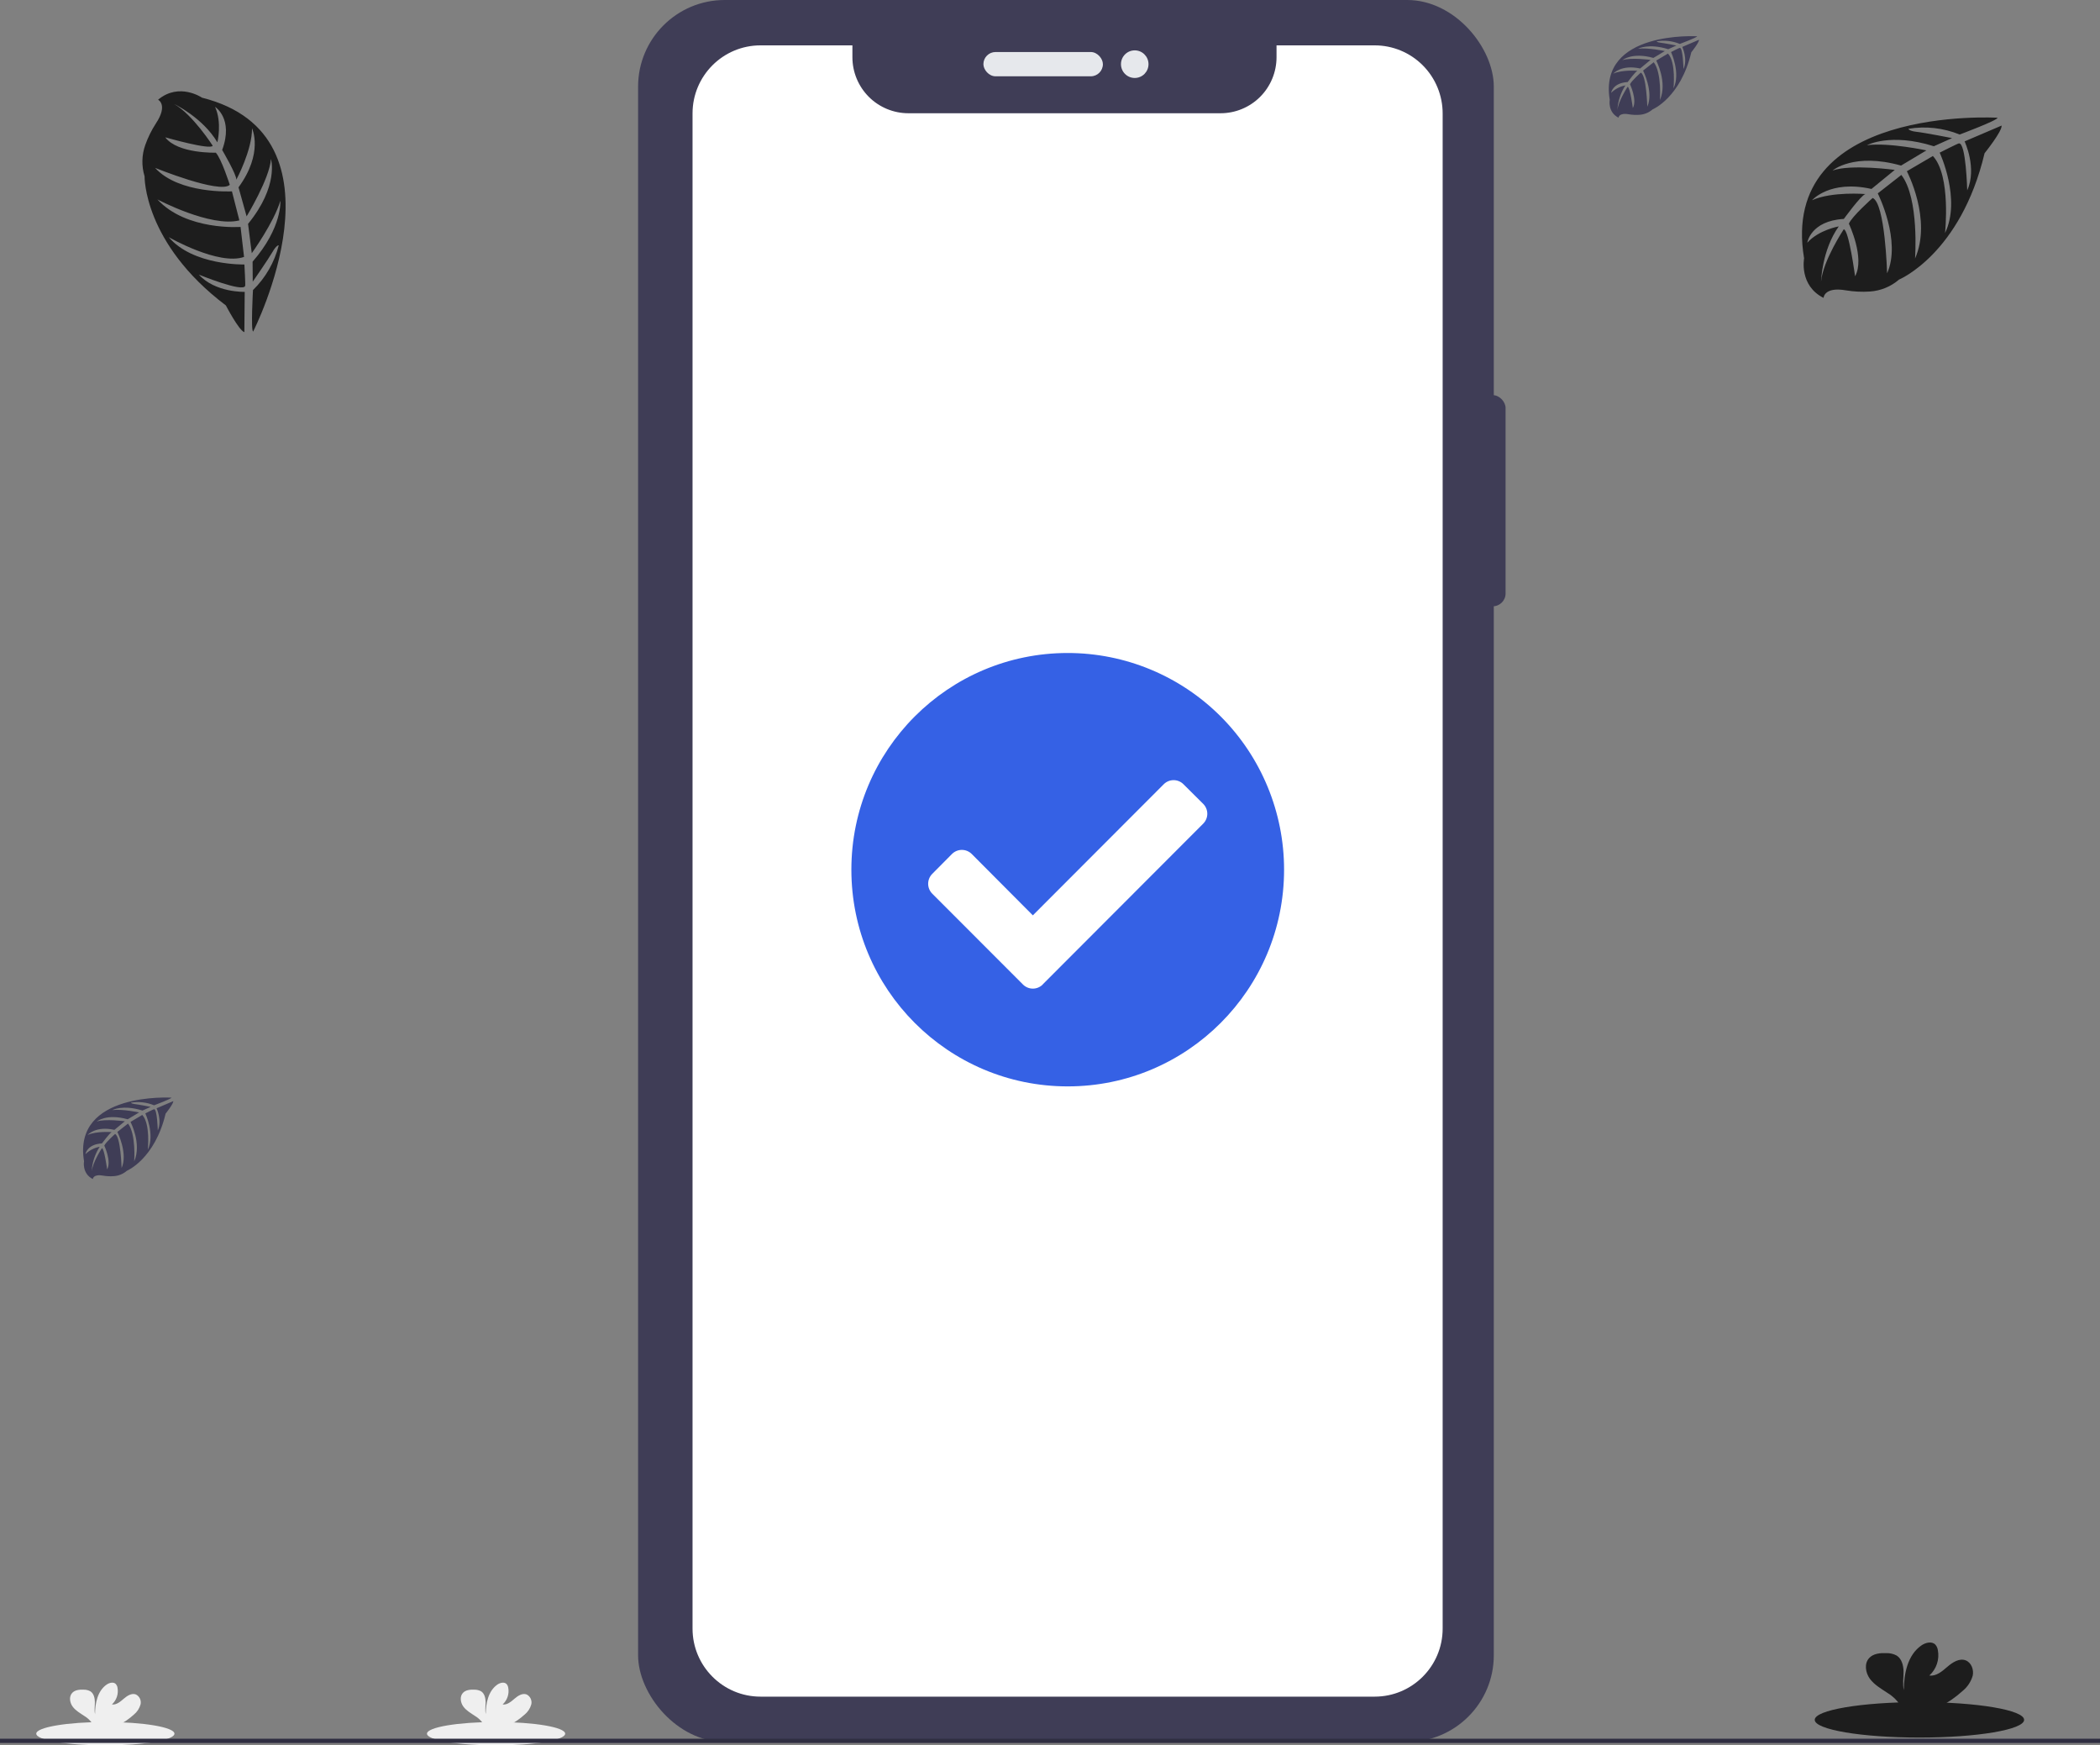 <svg width="142" height="118" viewBox="0 0 142 118" fill="none" xmlns="http://www.w3.org/2000/svg">
<rect x="0" y="0" width="142" height="118" fill="#808080" stroke="none"/>
<g id="undraw_order_confirmed_aaw7 (1)">
<g id="Group_2">
<rect id="Rectangle_76" x="100.076" y="26.714" width="1.73" height="14.275" rx="0.865" fill="#3F3D56"/>
<rect id="Rectangle_80" x="43.147" width="57.862" height="117.764" rx="5.857" fill="#3F3D56"/>
<path id="Path_176" d="M92.956 3.067H86.318V3.867C86.318 4.872 85.919 5.836 85.21 6.547C84.5 7.257 83.537 7.656 82.533 7.656H61.424C60.421 7.656 59.458 7.257 58.748 6.547C58.038 5.836 57.639 4.872 57.639 3.867V3.067H51.425C48.886 3.067 46.829 5.128 46.829 7.669V110.102C46.829 112.644 48.886 114.704 51.425 114.704H92.956C95.494 114.704 97.551 112.644 97.551 110.102V7.677C97.553 6.455 97.07 5.283 96.208 4.418C95.346 3.553 94.176 3.067 92.956 3.067Z" fill="white"/>
<rect id="Rectangle_81" x="66.497" y="3.517" width="8.08" height="1.642" rx="0.821" fill="#E6E8EC"/>
<ellipse id="Ellipse_5" cx="76.73" cy="4.338" rx="0.931" ry="0.933" fill="#E6E8EC"/>
<ellipse id="Ellipse_11" cx="72.431" cy="60.327" rx="10.946" ry="10.961" fill="white"/>
<path id="Path_222" fill-rule="evenodd" clip-rule="evenodd" d="M86.828 58.797C86.828 66.888 80.278 73.448 72.198 73.447C64.119 73.447 57.569 66.888 57.569 58.796C57.57 50.705 64.12 44.146 72.199 44.147C76.079 44.147 79.8 45.69 82.544 48.438C85.287 51.185 86.829 54.912 86.828 58.797ZM70.508 66.552L81.36 55.684C81.537 55.507 81.637 55.267 81.637 55.016C81.637 54.765 81.537 54.524 81.36 54.347L80.025 53.02C79.848 52.842 79.608 52.743 79.358 52.743C79.108 52.743 78.868 52.842 78.691 53.02L69.84 61.884L65.708 57.735C65.338 57.367 64.742 57.367 64.372 57.735L63.037 59.08C62.67 59.45 62.67 60.048 63.037 60.417L69.173 66.56C69.35 66.737 69.59 66.837 69.841 66.837C70.091 66.837 70.331 66.737 70.508 66.56L70.508 66.552Z" fill="#3561E5"/>
</g>
<ellipse id="Ellipse_9" cx="129.79" cy="116.272" rx="7.079" ry="1.199" fill="#1D1D1D"/>
<path id="Path_179" fill-rule="evenodd" clip-rule="evenodd" d="M132.718 114.311C133.041 114.047 133.276 113.691 133.392 113.291C133.48 112.887 133.308 112.408 132.92 112.252C132.487 112.086 132.023 112.388 131.674 112.691C131.324 112.994 130.92 113.342 130.461 113.276C130.942 112.841 131.159 112.184 131.034 111.547C131.013 111.417 130.958 111.295 130.873 111.194C130.634 110.937 130.197 111.046 129.91 111.251C128.995 111.894 128.74 113.141 128.734 114.26C128.641 113.856 128.72 113.435 128.717 113.026C128.713 112.617 128.602 112.144 128.252 111.928C128.036 111.811 127.793 111.754 127.548 111.762C127.136 111.746 126.678 111.788 126.396 112.09C126.044 112.463 126.139 113.091 126.442 113.5C126.745 113.909 127.208 114.172 127.634 114.456C127.975 114.659 128.265 114.937 128.484 115.269C128.51 115.315 128.531 115.364 128.547 115.415H131.119C131.699 115.121 132.236 114.75 132.717 114.312L132.718 114.311Z" fill="#1D1D1D"/>
<ellipse id="Ellipse_9-2" cx="33.544" cy="117.209" rx="4.672" ry="0.791" fill="#EFEFEF"/>
<path id="Path_179-2" d="M35.477 115.915C35.689 115.741 35.845 115.506 35.922 115.241C35.991 114.968 35.862 114.683 35.61 114.556C35.324 114.447 35.019 114.646 34.788 114.846C34.556 115.046 34.29 115.275 33.987 115.232C34.304 114.945 34.448 114.511 34.365 114.091C34.351 114.005 34.315 113.925 34.259 113.858C34.102 113.688 33.813 113.76 33.623 113.895C33.019 114.321 32.851 115.142 32.847 115.881C32.786 115.615 32.838 115.337 32.836 115.067C32.833 114.797 32.76 114.485 32.529 114.342C32.386 114.266 32.226 114.228 32.064 114.233C31.792 114.222 31.49 114.25 31.304 114.449C31.072 114.696 31.135 115.11 31.334 115.38C31.534 115.65 31.84 115.823 32.121 116.01C32.346 116.144 32.538 116.328 32.682 116.546C32.7 116.577 32.714 116.609 32.724 116.643H34.422C34.804 116.448 35.159 116.203 35.477 115.914V115.915Z" fill="#EFEFEF"/>
<ellipse id="Ellipse_12" cx="7.124" cy="117.209" rx="4.672" ry="0.791" fill="#EFEFEF"/>
<path id="Path_223" d="M9.056 115.915C9.269 115.741 9.424 115.506 9.501 115.241C9.571 114.968 9.441 114.683 9.19 114.556C8.904 114.447 8.598 114.646 8.367 114.846C8.136 115.046 7.87 115.275 7.567 115.232C7.884 114.945 8.027 114.511 7.944 114.091C7.931 114.005 7.894 113.925 7.839 113.858C7.681 113.688 7.392 113.76 7.203 113.895C6.599 114.321 6.43 115.142 6.427 115.881C6.365 115.615 6.418 115.337 6.415 115.067C6.413 114.797 6.34 114.485 6.109 114.342C5.966 114.266 5.806 114.228 5.644 114.233C5.372 114.222 5.07 114.25 4.884 114.449C4.652 114.696 4.714 115.11 4.914 115.38C5.114 115.65 5.419 115.823 5.701 116.01C5.926 116.144 6.117 116.328 6.262 116.546C6.279 116.577 6.293 116.609 6.304 116.643H8.001C8.384 116.448 8.739 116.203 9.056 115.914V115.915Z" fill="#EFEFEF"/>
<rect id="Rectangle_22" y="117.548" width="142" height="0.287" fill="#2F2E41"/>
<path id="Path_177" fill-rule="evenodd" clip-rule="evenodd" d="M135.068 7.96C135.068 7.96 120.245 7.064 121.991 17.466C121.991 17.466 121.639 19.305 123.308 20.139C123.308 20.139 123.334 19.368 124.829 19.631C125.361 19.719 125.902 19.745 126.44 19.709C127.166 19.661 127.857 19.378 128.408 18.903V18.903C128.408 18.903 132.575 17.178 134.195 10.359C134.195 10.359 135.394 8.871 135.346 8.489L132.845 9.559C132.845 9.559 133.7 11.366 133.021 12.867C133.021 12.867 132.94 9.623 132.459 9.694C132.362 9.708 131.16 10.32 131.16 10.32C131.16 10.32 132.63 13.466 131.521 15.755C131.521 15.755 131.942 11.877 130.7 10.547L128.94 11.577C128.94 11.577 130.658 14.828 129.493 17.481C129.493 17.481 129.792 13.412 128.568 11.827L126.973 13.073C126.973 13.073 128.588 16.277 127.604 18.477C127.604 18.477 127.475 13.742 126.628 13.384C126.628 13.384 125.232 14.618 125.019 15.122C125.019 15.122 126.125 17.45 125.438 18.677C125.438 18.677 125.017 15.521 124.672 15.503C124.672 15.503 123.281 17.594 123.137 19.029C123.137 19.029 123.197 16.898 124.336 15.306C124.336 15.306 122.991 15.537 122.206 16.409C122.206 16.409 122.422 14.931 124.679 14.801C124.679 14.801 125.829 13.214 126.135 13.119C126.135 13.119 123.892 12.93 122.531 13.535C122.531 13.535 123.728 12.141 126.547 12.775L128.123 11.486C128.123 11.486 125.169 11.083 123.915 11.529C123.915 11.529 125.357 10.295 128.547 11.194L130.262 10.168C130.262 10.168 127.743 9.625 126.243 9.815C126.243 9.815 127.827 8.96 130.765 9.887L131.998 9.336C131.998 9.336 130.153 8.973 129.612 8.915C129.072 8.857 129.044 8.708 129.044 8.708C130.213 8.513 131.413 8.647 132.51 9.095C132.51 9.095 135.112 8.124 135.068 7.96Z" fill="#1D1D1D"/>
<path id="Path_177_2" fill-rule="evenodd" clip-rule="evenodd" d="M17.119 22.413C17.119 22.413 23.879 9.171 13.662 6.605C13.662 6.605 12.121 5.545 10.689 6.742C10.689 6.742 11.383 7.075 10.544 8.342C10.25 8.794 10.01 9.28 9.828 9.788C9.581 10.474 9.562 11.221 9.776 11.917V11.917C9.776 11.917 9.684 16.431 15.274 20.65C15.274 20.65 16.155 22.346 16.524 22.456L16.547 19.732C16.547 19.732 14.551 19.793 13.45 18.568C13.45 18.568 16.45 19.794 16.578 19.324C16.604 19.23 16.526 17.881 16.526 17.881C16.526 17.881 13.058 17.969 11.409 16.034C11.409 16.034 14.789 17.975 16.502 17.369L16.266 15.341C16.266 15.341 12.603 15.615 10.642 13.482C10.642 13.482 14.245 15.387 16.186 14.9L15.684 12.937C15.684 12.937 12.107 13.134 10.488 11.35C10.488 11.35 14.872 13.129 15.538 12.495C15.538 12.495 14.969 10.72 14.593 10.322C14.593 10.322 12.021 10.404 11.173 9.283C11.173 9.283 14.229 10.161 14.383 9.852C14.383 9.852 13.028 7.738 11.773 7.03C11.773 7.03 13.699 7.939 14.699 9.622C14.699 9.622 15.027 8.296 14.543 7.226C14.543 7.226 15.808 8.016 15.023 10.139C15.023 10.139 16.014 11.83 15.979 12.149C15.979 12.149 17.05 10.167 17.042 8.676C17.042 8.676 17.838 10.333 16.128 12.665L16.676 14.627C16.676 14.627 18.229 12.079 18.323 10.75C18.323 10.75 18.874 12.567 16.773 15.134L17.025 17.118C17.025 17.118 18.532 15.024 18.958 13.572C18.958 13.572 19.106 15.368 17.08 17.692L17.09 19.044C17.09 19.044 18.162 17.497 18.432 17.024C18.702 16.552 18.848 16.585 18.848 16.585C18.558 17.736 17.955 18.783 17.106 19.611C17.106 19.611 16.951 22.388 17.119 22.413Z" fill="#1D1D1D"/>
<path id="Path_178" d="M114.758 2.453C114.758 2.453 108.068 2.049 108.849 6.749C108.849 6.749 108.692 7.58 109.444 7.957C109.444 7.957 109.457 7.605 110.133 7.726C110.373 7.767 110.617 7.778 110.86 7.761C111.188 7.74 111.5 7.611 111.749 7.395V7.395C111.749 7.395 113.633 6.615 114.365 3.534C114.365 3.534 114.905 2.862 114.884 2.689L113.754 3.172C113.754 3.172 114.139 3.989 113.837 4.667C113.837 4.667 113.8 3.202 113.583 3.236C113.539 3.236 112.995 3.519 112.995 3.519C112.995 3.519 113.661 4.942 113.159 5.975C113.159 5.975 113.349 4.223 112.787 3.622L111.992 4.094C111.992 4.094 112.768 5.563 112.242 6.762C112.242 6.762 112.377 4.923 111.824 4.207L111.104 4.771C111.104 4.771 111.833 6.219 111.389 7.213C111.389 7.213 111.33 5.073 110.948 4.911C110.948 4.911 110.317 5.468 110.22 5.697C110.22 5.697 110.72 6.755 110.411 7.303C110.411 7.303 110.22 5.877 110.058 5.87C110.058 5.87 109.43 6.815 109.365 7.456C109.396 6.858 109.583 6.278 109.907 5.775C109.544 5.843 109.21 6.017 108.944 6.274C108.944 6.274 109.043 5.605 110.062 5.547C110.062 5.547 110.59 4.83 110.721 4.786C110.721 4.786 109.707 4.701 109.092 4.975C109.092 4.975 109.632 4.345 110.905 4.631L111.61 4.049C111.61 4.049 110.274 3.871 109.707 4.067C109.707 4.067 110.359 3.51 111.801 3.916L112.575 3.452C112.575 3.452 111.436 3.207 110.759 3.295C110.759 3.295 111.475 2.908 112.803 3.326L113.357 3.077C113.357 3.077 112.523 2.913 112.278 2.887C112.032 2.86 112.021 2.793 112.021 2.793C112.549 2.705 113.092 2.766 113.588 2.97C113.588 2.97 114.778 2.526 114.758 2.453Z" fill="#3F3D56"/>
<path id="Path_224" d="M11.591 74.208C11.591 74.208 4.901 73.804 5.682 78.504C5.682 78.504 5.525 79.335 6.277 79.712C6.277 79.712 6.289 79.359 6.965 79.481C7.206 79.522 7.45 79.533 7.693 79.516C8.021 79.495 8.333 79.366 8.582 79.15V79.15C8.582 79.15 10.465 78.37 11.198 75.289C11.198 75.289 11.738 74.617 11.717 74.444L10.587 74.927C10.587 74.927 10.972 75.743 10.669 76.422C10.669 76.422 10.632 74.957 10.416 74.991C10.372 74.991 9.828 75.274 9.828 75.274C9.828 75.274 10.493 76.697 9.992 77.73C9.992 77.73 10.182 75.978 9.62 75.376L8.824 75.849C8.824 75.849 9.601 77.318 9.074 78.517C9.074 78.517 9.21 76.678 8.657 75.962L7.937 76.526C7.937 76.526 8.666 77.974 8.222 78.968C8.222 78.968 8.162 76.828 7.78 76.666C7.78 76.666 7.15 77.223 7.053 77.452C7.053 77.452 7.553 78.51 7.243 79.058C7.243 79.058 7.053 77.632 6.891 77.625C6.891 77.625 6.263 78.57 6.198 79.211C6.229 78.613 6.416 78.033 6.74 77.529C6.377 77.598 6.042 77.772 5.777 78.028C5.777 78.028 5.876 77.36 6.895 77.302C6.895 77.302 7.423 76.585 7.553 76.54C7.553 76.54 6.539 76.456 5.925 76.73C5.925 76.73 6.465 76.1 7.738 76.386L8.442 75.804C8.442 75.804 7.107 75.626 6.54 75.822C6.54 75.822 7.192 75.265 8.634 75.671L9.408 75.207C9.408 75.207 8.269 74.962 7.591 75.049C7.591 75.049 8.308 74.663 9.635 75.081L10.19 74.832C10.19 74.832 9.356 74.668 9.111 74.642C8.865 74.615 8.854 74.548 8.854 74.548C9.382 74.46 9.925 74.521 10.42 74.725C10.42 74.725 11.611 74.281 11.591 74.208Z" fill="#3F3D56"/>
</g>
</svg>
